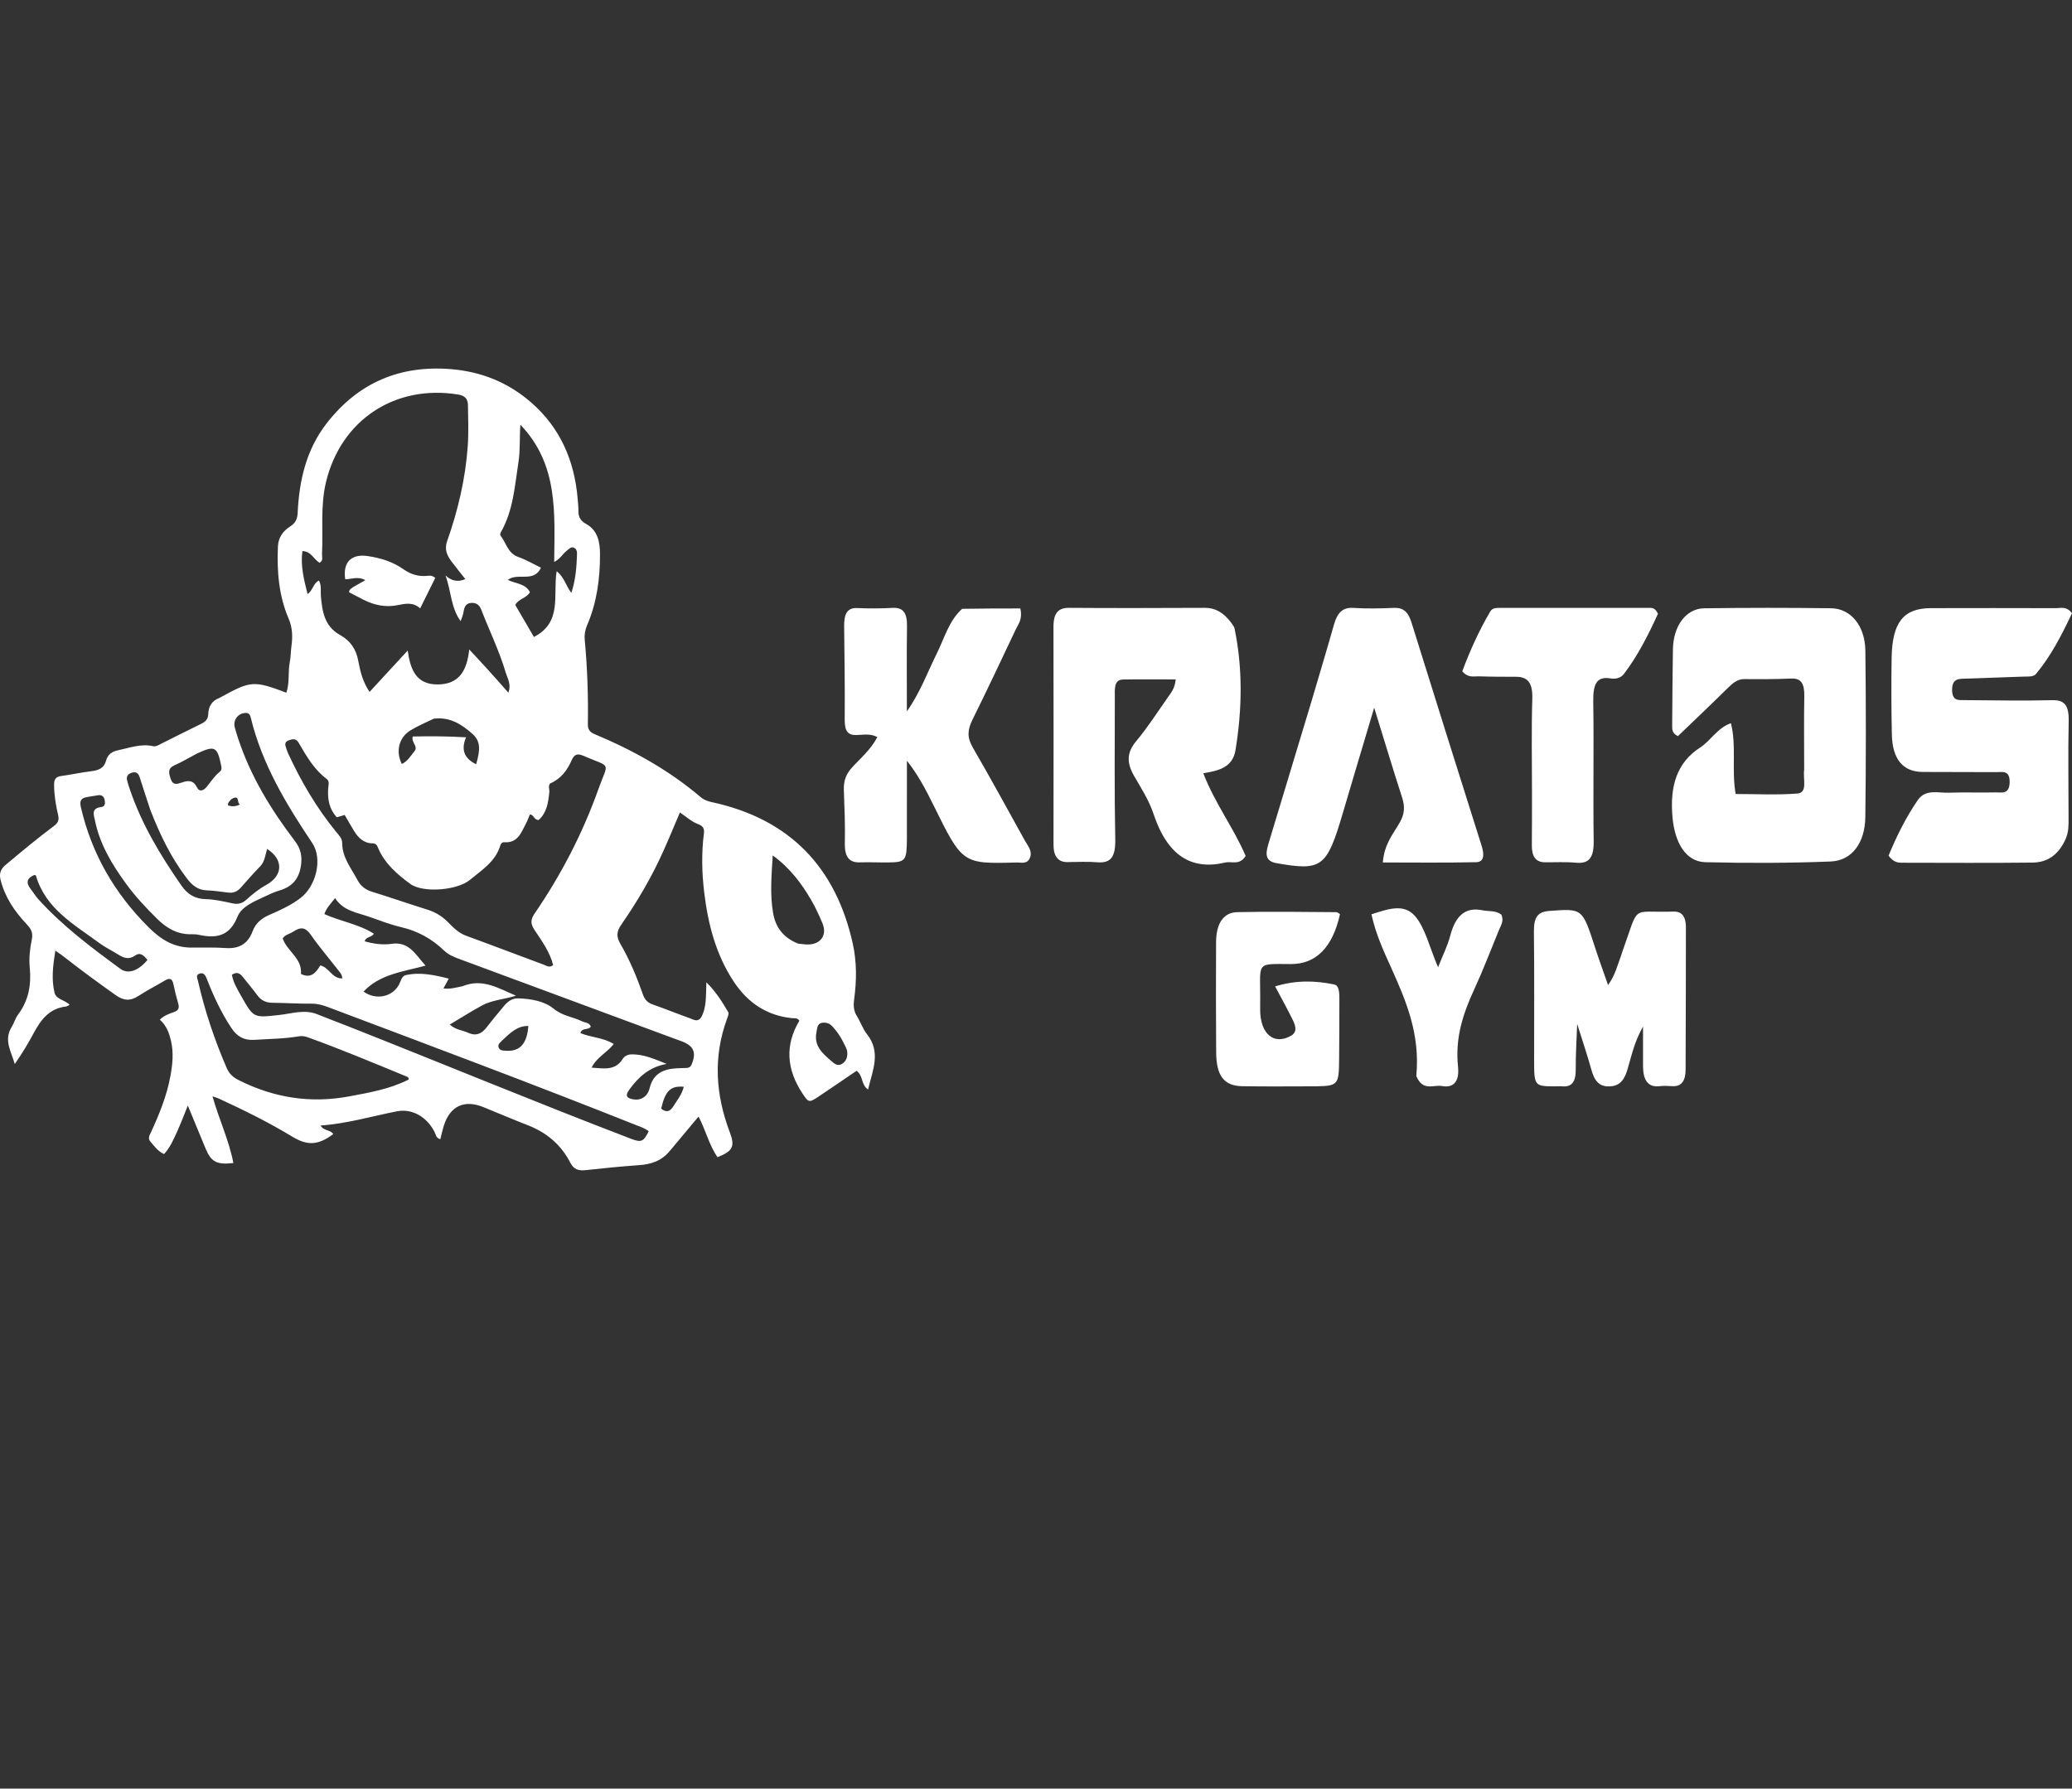 <svg width="1186" height="1024" viewBox="0 0 1186 1024" style="color: white" xmlns="http://www.w3.org/2000/svg">
<rect x="0" y="0" width="1186" height="1024" fill="#333333" stroke="none"/>
<path d="M401.321 582.521C404.605 576.425 403.973 569.989 404.322 562.354C410.007 568.047 413.474 573.754 416.84 579.481C417.336 580.325 416.601 582.053 416.154 583.267C408.114 605.109 409.601 626.707 417.704 648.159C420.8 656.355 419.545 658.966 410.719 662.507C405.855 655.627 404.055 647.173 399.837 639.259C394.008 646.182 388.698 652.554 383.414 658.904C378.557 664.741 372.686 666.592 365.622 667.084C355.5 667.789 345.396 668.823 335.305 669.912C331.282 670.346 328.5 669.701 326.398 665.598C321.185 655.421 312.933 648.428 302.228 644.256C293.696 640.931 285.269 637.335 276.788 633.879C265.685 629.355 257.516 633.22 253.966 644.721C253.21 647.171 252.684 649.691 252.038 652.235C249.519 651.51 249.487 649.588 248.792 648.187C244.652 639.844 236.27 634.455 227.159 636.247C212.727 639.086 198.573 643.326 183.494 644.37C185.363 647.632 189.206 646.662 190.747 649.3C182.079 655.728 176.023 656.036 167.284 650.74C153.731 642.527 139.541 635.529 125.162 628.905C124.278 628.498 123.32 628.251 121.638 627.667C125.334 640.881 131.119 652.85 133.581 665.856C124.051 666.959 120.829 665.182 117.651 657.493C114.412 649.658 111.173 641.824 107.506 632.954C105.244 638.509 103.501 643.227 101.416 647.789C99.36 652.286 97.417 656.905 93.924 660.73C90.33 659.129 88.368 656.184 86.101 653.595C84.397 651.647 85.696 649.818 86.513 648.042C91.255 637.735 95.495 627.256 97.553 616.026C98.759 609.449 99.445 602.856 97.943 596.222C96.907 591.648 95.44 587.281 91.501 583.797C93.905 581.383 96.733 580.413 99.481 579.463C102.048 578.574 102.791 577.189 102.024 574.574C100.948 570.906 100.046 567.178 99.262 563.436C98.584 560.197 97.118 559.705 94.357 561.365C89.361 564.368 84.128 566.994 79.256 570.177C74.608 573.214 70.823 573.002 66.181 569.702C56.131 562.555 46.186 555.288 36.489 547.674C35.208 546.669 33.842 545.773 31.679 544.23C30.311 552.783 29.341 560.602 31.235 568.39C32.173 572.244 37.066 572.388 39.865 575.252C38.933 575.72 38.415 576.173 37.854 576.234C28.438 577.259 23.479 583.627 19.398 591.266C16.139 597.368 12.556 603.296 8.459 609.164C6.435 602.104 2.021 595.494 6.663 587.987C8.059 585.73 8.748 582.992 10.319 580.894C16.343 572.855 17.985 563.876 17.034 554.092C16.501 548.604 17.13 543.059 18.238 537.703C19.036 533.846 17.592 531.607 15.153 529.007C8.368 521.774 2.852 513.71 0.365 503.878C-0.546 500.276 0.193 497.698 3.213 495.17C12.284 487.574 21.356 479.986 30.839 472.912C33.087 471.236 33.985 469.688 33.278 466.665C31.955 461.014 30.99 455.259 30.958 449.382C30.942 446.415 31.724 444.725 34.946 444.29C40.711 443.511 46.412 442.247 52.183 441.54C56.303 441.035 59.57 439.913 60.745 435.403C61.636 431.984 64.14 430.238 67.52 429.546C74.154 428.187 80.636 425.626 87.622 427.196C89.197 427.55 90.532 426.662 91.863 425.999C99.617 422.138 107.331 418.196 115.121 414.411C117.573 413.219 119.108 411.798 119.202 408.816C119.337 404.497 121.284 401.166 125.574 399.582C125.728 399.525 125.869 399.429 126.015 399.349C143.575 389.673 145.233 389.542 163.916 396.589C165.889 390.836 164.739 384.748 165.886 378.969C166.459 376.079 166.398 373.034 166.809 370.056C167.555 364.652 167.502 359.497 165.174 354.076C159.561 341.009 158.473 327.037 159.076 312.932C159.293 307.864 161.872 304.069 166.036 301.438C168.98 299.579 170.205 297.276 170.375 293.704C171.26 275.098 175.25 257.426 187.021 242.307C205.157 219.011 229 208.915 258.32 211.356C275.641 212.797 290.973 219.019 304.07 230.448C320.78 245.03 328.838 263.86 330.656 285.652C330.85 287.974 331.115 290.303 331.091 292.626C331.057 295.95 332.32 298.223 335.323 299.86C342.329 303.679 343.431 310.569 343.441 317.513C343.462 331.421 341.602 345.078 336.045 357.991C334.884 360.688 334.425 363.403 334.694 366.262C336.208 382.359 336.749 398.494 336.488 414.652C336.44 417.612 337.618 419.162 340.284 420.277C362.23 429.451 382.85 440.889 401.057 456.362C402.912 457.939 405.04 458.711 407.34 459.207C451.766 468.783 478.36 496.23 488.124 540.259C490.443 550.717 490.378 561.415 488.909 572.05C488.441 575.436 488.538 578.588 490.442 581.654C492.548 585.044 493.839 589.015 496.275 592.111C504.444 602.493 499.455 612.748 496.882 623.753C492.726 621.028 494.195 615.756 490.274 613.073C483.114 617.932 475.87 622.895 468.575 627.782C463.109 631.444 462.811 631.287 459.306 625.987C450.325 612.406 449.095 598.5 457.567 584.367C456.346 582.572 454.674 583.048 453.286 582.905C438.639 581.392 427.774 573.862 419.855 561.793C409.75 546.392 405.278 529.064 403.1 511.047C401.737 499.78 401.469 488.467 402.913 477.164C403.27 474.366 402.5 472.884 399.389 471.736C395.805 470.414 392.787 467.56 389.182 465.142C385.884 472.851 382.866 480.201 379.614 487.446C372.979 502.233 364.78 516.158 355.568 529.459C352.943 533.248 352.671 536.178 355.045 540.263C360.408 549.488 364.521 559.357 368.033 569.436C369.064 572.396 370.765 574.079 373.71 575.111C380.937 577.641 388.037 580.531 395.25 583.102C397.113 583.766 399.292 585.316 401.321 582.521ZM263.647 355.598C258.011 347.873 258.258 338.278 254.996 329.47C258.543 332.623 262.025 333.381 266.365 331.541C263.53 327.945 260.889 324.747 258.42 321.42C255.877 317.994 254.271 314.553 255.916 309.888C262.137 292.251 266.419 274.121 267.732 255.431C268.28 247.642 267.99 239.784 267.856 231.961C267.796 228.471 266.248 226.524 262.179 225.866C226.035 220.023 195.159 240.478 186.616 275.94C183.322 289.612 184.985 303.453 184.318 317.214C184.238 318.867 185.195 320.891 182.941 322.191C179.604 320.379 178.24 315.619 173.089 315.497C171.942 324.047 173.999 331.875 176.04 340.109C179.228 337.928 179.177 333.976 182.561 332.377C184.169 335.262 183.418 338.307 183.661 341.185C184.408 350.007 185.739 358.573 194.491 363.444C200.402 366.734 203.769 371.41 205.051 378.252C206.153 384.132 207.539 390.19 211.529 396.137C218.823 388.219 225.706 380.749 233.359 372.442C234.92 383.404 238.185 391.846 250.353 391.856C263.037 391.866 267.33 383.643 268.585 371.805C272.943 376.527 276.553 380.38 280.094 384.294C283.609 388.178 287.055 392.124 290.987 396.558C292.777 391.662 290.44 388.323 289.407 384.844C285.75 372.525 280.073 360.984 275.462 349.03C274.448 346.401 272.646 344.984 269.737 345.178C266.841 345.372 265.851 347.253 265.429 349.809C265.133 351.606 264.577 353.359 263.647 355.598ZM314.853 448.583C313.602 450.094 314.587 451.796 314.436 453.401C313.861 459.506 312.906 465.455 308.294 469.49C305.485 469.33 305.616 466.338 303.288 466.313C302.565 468.019 301.974 469.753 301.127 471.352C298.363 476.572 296.433 482.798 288.584 482.196C287.462 482.11 286.689 482.961 286.399 483.952C283.654 493.318 275.737 498.128 268.874 503.826C261.814 509.688 242.194 511.427 234.809 506.027C227.474 500.662 220.445 494.623 216.611 485.896C215.965 484.426 215.559 482.83 213.262 482.823C208.198 482.807 205.053 479.632 202.599 475.637C200.79 472.693 199.105 469.673 197.305 466.584C195.653 467.074 194.261 467.488 192.801 467.921C188.419 463.186 187.477 457.618 187.829 451.615C187.942 449.681 188.837 447.329 186.985 445.948C179.672 440.493 175.367 432.777 170.903 425.163C169.463 422.706 167.56 423.019 165.308 423.827C162.407 424.868 163.332 426.805 163.932 428.709C164.231 429.66 164.583 430.602 165.001 431.507C172.361 447.443 181.179 462.489 192.307 476.119C193.889 478.057 195.86 479.922 195.861 482.552C195.866 490.918 201.024 497.061 204.657 503.887C206.492 507.335 209.15 509.365 212.904 510.527C223.554 513.824 234.092 517.482 244.731 520.815C249.141 522.197 252.857 524.426 256.129 527.682C259.287 530.826 262.312 534.097 266.777 535.723C281.633 541.13 296.388 546.811 311.219 552.286C312.772 552.86 314.455 554.283 316.624 552.513C314.71 545.044 310.221 538.791 306.006 532.503C303.716 529.087 303.51 526.655 305.908 523.157C321.14 500.941 333.483 477.156 342.52 451.795C348.295 435.589 350.343 439.804 333.8 432.661C330.456 431.218 328.692 431.902 327.223 435.222C324.757 440.795 321.371 445.707 314.853 448.583ZM264.793 564.617C276.223 559.897 285.57 565.924 295.341 570.053C288.623 572.154 281.648 572.461 275.586 575.812C269.564 579.141 263.733 582.814 257.43 586.568C260.927 589.679 264.773 589.806 268.015 591.298C272.367 593.302 275.621 591.919 278.418 588.321C281.788 583.985 285.263 579.725 288.821 575.542C290.816 573.198 293.342 571.495 296.585 571.584C303.879 571.784 311.704 573.188 316.873 577.467C322.005 581.714 327.817 582.109 333.092 584.691C334.874 585.564 337.415 585.359 338.176 587.788C336.634 589.989 333.134 588.106 332.235 591.472C338.335 594.02 345.384 593.991 351.301 597.705C347.391 602.709 341.593 605.232 338.622 611.241C345.846 611.781 352.243 613.022 356.453 606.222C357.446 604.618 359.286 603.739 361.151 603.67C368.424 603.401 374.827 606.438 381.587 609.103C371.947 610.781 365.518 616.458 360.207 623.846C357.929 627.015 358.36 628.57 362.101 629.337C366.538 630.247 370.605 628.082 371.851 622.967C373.9 614.559 379.739 612.056 387.333 611.608C389.162 611.5 390.997 611.512 392.829 611.441C394.261 611.386 395.299 610.862 395.902 609.385C398.675 602.589 397.154 598.866 390.403 596.228C389.317 595.804 388.206 595.447 387.113 595.043C345.894 579.776 304.674 564.509 263.457 549.235C260.171 548.017 256.866 546.783 254.282 544.294C247.29 537.562 239.205 533.036 229.654 530.812C223.517 529.383 217.57 527.078 211.609 524.966C204.526 522.456 196.565 521.621 191.794 514.181C189.425 517.314 186.949 519.524 185.679 523.33C195.032 527.562 205.36 529.048 213.986 534.555C212.61 536.91 209.461 536.075 208.762 538.921C213.865 540.355 219.068 541.1 224.081 540.36C234.187 538.867 237.744 546.432 243.591 552.851C230.511 556.343 217.468 557.743 208.086 567.688C215.074 572.762 224.443 570.85 228.323 563.836C229.431 561.831 229.834 558.822 232.238 558.28C240.478 556.424 248.419 558.169 256.861 560.262C255.554 562.69 254.798 564.095 253.824 565.904C257.648 566.405 260.79 565.406 264.793 564.617ZM233.928 618.057C234.08 616.707 232.981 616.422 232.113 616.066C213.478 608.432 194.931 600.578 175.958 593.794C174.335 593.214 172.728 593.028 171.055 593.312C162.662 594.739 154.172 594.773 145.71 595.319C139.547 595.716 135.671 593.396 132.446 588.538C126.604 579.738 122.205 570.251 118.395 560.454C117.617 558.451 116.619 556.532 114.112 557.444C111.86 558.263 113.002 560.179 113.355 561.738C117.234 578.829 122.812 595.351 129.759 611.436C131.18 614.726 133.384 616.756 136.512 618.334C156.656 628.491 177.736 631.874 199.994 627.671C211.434 625.51 222.925 623.607 233.928 618.057ZM111.128 542.496C117.124 542.562 123.142 542.33 129.111 542.769C136.811 543.337 141.932 540.354 144.608 533.118C146.336 528.447 149.742 525.707 154.302 523.73C160.396 521.089 166.49 518.287 171.852 514.258C181.081 507.323 184.705 491.598 178.799 482.766C163.839 460.397 149.991 437.524 143.573 410.975C143.226 409.539 142.69 408.139 140.643 408.179C136.229 408.267 133.217 412.245 134.429 416.615C135.006 418.698 135.641 420.767 136.317 422.821C143.439 444.446 155.134 463.568 168.826 481.535C172.109 485.843 173.029 490.09 172.28 495.451C171.199 503.199 167.226 507.688 159.906 509.836C156.89 510.721 154.001 512.108 151.145 513.461C145.242 516.256 138.274 518.959 135.869 524.957C131.361 536.202 123.575 537.349 113.573 535.152C112.127 534.835 110.587 534.877 109.09 534.879C101.238 534.892 95.218 531.29 89.776 525.884C83.376 519.528 77.225 512.98 71.948 505.678C64.106 494.825 57.187 483.459 54.438 470.101C53.743 466.72 51.928 462.642 58.08 462.019C60.135 461.811 60.285 459.79 59.918 458.014C59.529 456.131 58.398 455.02 56.4 455.261C54.257 455.52 52.139 455.979 50.002 456.304C46.565 456.828 45.386 458.22 46.275 462.07C52.442 488.78 65.562 511.42 84.916 530.746C92.07 537.889 99.733 542.932 111.128 542.496ZM323.819 315.785C321.856 317.448 320.654 319.955 317.222 321.724C317.429 293.837 319.734 265.955 297.853 243.148C297.322 250.979 297.811 257.751 296.774 264.467C294.649 278.22 293.811 292.261 286.665 304.751C286.375 305.257 286.174 306.235 286.449 306.58C289.762 310.738 290.62 316.767 296.673 318.888C301.159 320.46 305.327 322.938 309.638 325.012C305.52 333.856 296.43 327.575 290.666 332.003C295.082 334.228 300.757 333.976 303.328 339.044C301.432 342.528 296.865 342.694 294.924 346.337C298.453 352.389 302.004 358.477 305.616 364.67C322.117 356.169 316.354 340.535 318.642 327.031C323.061 330.566 323.947 335.468 327.023 339.435C329.423 332.261 329.983 325.205 330.253 318.114C330.316 316.479 330.425 314.558 328.685 313.655C326.821 312.689 325.653 314.369 323.819 315.785ZM199.056 587.487C253.073 608.837 306.728 631.1 360.971 651.885C367.069 654.221 368.259 653.8 371.323 647.658C369.099 645.861 366.375 645.055 363.775 644.019C305.5 620.778 246.73 598.829 188.034 576.685C184.921 575.51 181.85 574.579 178.381 574.611C170.897 574.681 163.41 574.182 155.923 574.102C152.304 574.063 149.547 572.835 147.369 569.898C144.693 566.289 141.796 562.843 138.994 559.328C137.403 557.331 135.627 556.094 132.736 558.081C133.51 562.499 135.837 566.316 138.016 570.186C145.248 583.03 145.216 582.685 159.903 581.086C167.045 580.308 174.304 577.748 181.591 580.674C187.15 582.907 192.748 585.044 199.056 587.487ZM456.807 540.226C458.791 540.407 460.782 540.792 462.76 540.732C469.988 540.513 473.548 535.157 470.75 528.527C468.876 524.087 466.848 519.672 464.442 515.504C458.852 505.814 452.21 496.96 442.306 489.739C441.602 501.269 440.667 512.004 442.514 522.717C443.909 530.807 448.243 536.792 456.807 540.226ZM85.978 463.512C83.965 457.35 81.916 451.198 79.958 445.018C79.234 442.731 77.991 441.644 75.522 442.372C73.228 443.049 72.172 444.481 72.76 446.854C73.159 448.464 73.698 450.043 74.226 451.617C80.97 471.703 91.78 489.603 103.767 506.898C107.242 511.912 111.453 514.631 117.792 514.771C122.891 514.884 127.999 516.1 133.029 517.176C136.089 517.831 138.493 517.354 140.819 515.261C144.404 512.033 148.132 508.966 152.4 506.628C162.046 501.342 162.369 492.089 152.914 486.026C151.785 489.481 151.623 493.236 148.894 496.043C145.068 499.978 141.42 504.091 137.799 508.218C135.873 510.413 133.596 511.356 130.724 511.029C126.598 510.559 122.477 509.869 118.338 509.731C113.119 509.558 109.865 506.71 106.913 502.834C97.949 491.066 91.575 477.94 85.978 463.512ZM248.306 411.45C243.837 413.655 239.167 415.533 234.947 418.14C228.286 422.256 226.395 430.126 229.981 437.385C233.359 435.891 235.062 432.705 237.225 430.088C239.561 427.263 235.242 425.055 236.259 421.661C246.21 421.433 256.242 421.499 266.775 422.109C263.656 429.36 265.903 434.358 272.539 437.541C275.149 428.678 274.963 424.105 270.229 419.977C264.253 414.766 257.627 410.332 248.306 411.45ZM167.53 533.596C165.598 534.79 163.105 535.14 161.808 537.294C164.315 544.635 173.081 548.61 172.249 557.589C177.939 560.446 180.846 556.88 183.327 552.725C188.407 553.787 190.021 560.377 195.948 560.137C195.746 557.671 194.338 556.398 193.252 555.001C188.145 548.425 182.692 542.092 177.964 535.256C175.011 530.985 172.192 530.315 167.53 533.596ZM69.427 555.047C73.815 557.682 79.299 555.699 84.433 549.559C82.537 547.396 80.512 544.84 77.393 547.039C73.841 549.543 70.918 548.52 67.774 546.56C64.099 544.268 60.154 542.357 56.688 539.792C42.329 529.169 26.07 520.266 20.569 501.302C20.512 501.107 20.021 501.038 19.718 500.903C15.448 502.653 14.654 505.29 17.565 508.981C19.007 510.81 20.189 512.861 21.741 514.585C35.655 530.039 52.187 542.428 69.427 555.047ZM111.863 431.893C107.899 433.986 104.032 436.3 99.943 438.111C95.818 439.938 96.62 442.602 97.685 445.876C98.921 449.676 101.296 448.963 103.96 448.038C107.505 446.807 110.564 446.402 112.701 450.712C114.202 453.739 116.554 452.568 118.275 450.511C120.721 447.588 122.725 444.29 125.762 441.876C126.976 440.911 126.896 439.714 126.602 438.285C124.367 427.422 122.964 426.682 112.968 431.315C112.817 431.385 112.671 431.464 111.863 431.893ZM482.454 596.235C480.918 593.074 478.826 590.286 476.508 587.681C474.833 585.798 472.418 585.1 470.154 585.662C467.677 586.278 467.767 588.845 467.335 590.979C465.779 598.657 470.649 602.97 475.627 607.258C477.395 608.782 479.249 610.617 481.779 609.191C484.544 607.632 485.314 604.8 484.903 601.892C484.658 600.157 483.556 598.542 482.454 596.235ZM287.622 595.502C286.514 596.834 284.429 597.899 285.559 600.023C286.433 601.667 288.379 601.504 290.025 601.584C297.659 601.954 301.732 597.409 302.417 587.374C296.14 587.269 292.182 591.253 287.622 595.502ZM391.404 622.182C383.819 621.564 380.831 624.439 378.444 634.686C381.227 637.045 383.444 636.522 385.352 633.474C387.552 629.962 390.267 626.756 391.404 622.182ZM132.344 457.578C131.648 458.627 130.243 459.286 130.538 461.135C132.696 461.799 134.859 461.869 137.417 460.515C135.282 459.985 137.671 454.385 132.344 457.578Z" fill="currentColor"/>
<path d="M704.73 356.525C705.651 357.969 706.412 358.703 706.606 359.635C711.454 382.852 710.974 406.402 707.178 429.512C705.493 439.773 696.792 441.331 688.752 442.703C695.582 460.273 706.007 473.742 713 490.022C709.457 495.665 705.075 492.926 701.34 493.808C681.946 498.391 668.211 489.902 660.231 465.876C657.615 458.002 653.085 451.108 649.079 444.1C644.882 436.757 644.839 430.904 650.401 424.261C656.925 416.471 662.628 407.531 668.619 399.011C670.365 396.528 672.447 394.192 672.966 388.975C662.608 388.975 652.714 388.847 642.824 389.026C637.518 389.123 638.118 394.477 638.117 398.946C638.115 426.145 637.823 453.355 638.369 480.536C638.578 490.95 635.561 494.284 628.041 493.658C622.386 493.188 616.69 493.527 611.012 493.557C605.728 493.586 603.011 490.481 603.018 483.428C603.06 441.933 603.088 400.437 603 358.942C602.983 350.86 605.826 347.954 611.945 348.001C637.9 348.2 663.857 348.085 689.813 348.001C695.57 347.982 700.331 350.66 704.73 356.525Z" fill="currentColor"/>
<path d="M1032.7 440.534C1032.7 425.935 1032.51 412.306 1032.77 398.691C1032.89 391.748 1031.21 388.229 1025.38 388.476C1016.41 388.856 1007.43 388.892 998.456 388.79C994.606 388.747 991.855 391.052 988.974 393.898C979.338 403.418 969.546 412.678 960.445 421.43C957.192 419.952 957.13 417.773 957.145 415.687C957.253 401.02 957.314 386.35 957.569 371.686C957.802 358.321 965.065 348.4 975.48 348.256C999.69 347.922 1023.91 347.915 1048.12 348.232C1059.32 348.378 1067.54 358.239 1067.72 372.47C1068.11 404.249 1068.09 436.046 1067.7 467.824C1067.52 482.575 1059.98 492.739 1047.93 493.217C1024.01 494.166 1000.05 494.191 976.123 493.619C964.917 493.351 958.685 482.41 957.359 468.223C955.632 449.74 960.01 436.455 973.129 427.99C979.075 424.153 983.289 416.529 990.758 414.059C994.064 426.978 991.046 440.153 993.461 454.576C1005.16 454.576 1017.01 455.236 1028.8 454.304C1034.91 453.82 1031.9 446.106 1032.7 440.534Z" fill="currentColor"/>
<path d="M1182.3 480.472C1177.82 490.316 1171.06 493.752 1163.46 493.84C1138.54 494.128 1113.62 493.943 1088.7 493.924C1086.23 493.922 1083.81 493.644 1081 489.891C1085.57 478.761 1091.1 467.679 1097.77 458.002C1102.17 451.62 1109.47 454.05 1115.58 453.833C1124.51 453.517 1133.46 453.854 1142.4 453.662C1145.69 453.592 1150.13 454.998 1150.31 447.975C1150.5 440.726 1146.04 442.092 1142.73 442.063C1128.64 441.941 1114.55 442.081 1100.47 441.955C1089.22 441.854 1083.2 434.681 1082.89 420.497C1082.57 405.859 1082.52 391.197 1082.76 376.558C1083.1 356.215 1089.63 348.195 1105.28 348.172C1129.12 348.137 1152.96 348.089 1176.8 348.186C1179.62 348.197 1182.77 346.889 1186 351.061C1180.13 363.56 1173.81 375.84 1165.3 385.931C1163.84 387.66 1160.68 387.268 1158.29 387.368C1146.92 387.844 1135.55 388.096 1124.19 388.552C1120.92 388.684 1117.38 388.696 1117.38 394.894C1117.37 401.331 1121.02 400.813 1124.24 400.834C1141.04 400.94 1157.84 401.276 1174.63 400.867C1181.61 400.698 1184.3 403.656 1184.1 412.918C1183.7 431.421 1184.04 449.949 1184.03 468.466C1184.03 472.292 1184.21 476.192 1182.3 480.472Z" fill="currentColor"/>
<path d="M550.747 348.554C562.419 348.345 573.406 348.345 584.032 348.345C585.432 354.509 582.891 357.238 581.406 360.369C573.215 377.641 565.092 394.973 556.634 412.029C553.792 417.761 553.441 422.159 556.809 427.952C567.041 445.552 576.821 463.586 586.754 481.472C588.297 484.252 590.897 487.05 589.69 490.666C588.227 495.046 584.561 493.715 581.697 493.792C550.866 494.622 550.887 494.58 534.283 460.913C529.968 452.165 525.468 443.567 519.112 435.522C519.112 450.307 519.151 465.093 519.101 479.878C519.057 492.79 518.422 493.618 508.567 493.756C503.135 493.832 497.698 493.53 492.27 493.714C486.166 493.921 483.39 490.794 483.579 482.532C483.81 472.446 483.384 462.323 483.016 452.23C482.819 446.839 484.45 443.003 487.562 439.552C492.445 434.138 498.06 429.681 502.214 421.993C497.981 419.745 493.906 420.786 490.014 420.829C485.062 420.884 483.46 418.241 483.509 411.966C483.648 394.188 483.39 376.404 483.192 358.623C483.119 352.067 484.568 347.875 490.538 348.127C497.321 348.414 504.127 348.405 510.906 348.024C516.815 347.693 519.272 350.722 519.16 358.403C518.932 374.055 519.092 389.716 519.092 407.263C526.733 396.464 530.891 384.838 536.19 374.201C540.534 365.482 543.215 355.236 550.747 348.554Z" fill="currentColor"/>
<path d="M751.001 400.484C755.337 385.676 759.587 371.694 763.556 357.58C765.481 350.736 768.665 347.659 774.465 348.03C782.265 348.529 790.107 348.366 797.919 348.018C802.873 347.798 805.938 349.986 807.86 356.164C821.174 398.952 834.637 441.663 848.111 484.367C849.591 489.057 849.623 493.504 845.063 493.61C827.417 494.022 809.762 493.778 791.524 493.778C792.358 483.025 797.555 477.391 801.209 470.895C803.954 466.016 804.287 461.946 802.54 456.539C797.36 440.518 792.499 424.325 786.577 405.171C782.578 418.562 779.497 428.852 776.433 439.149C773.813 447.954 771.2 456.764 768.602 465.58C759.426 496.717 756.601 498.727 730.579 494.158C722.872 492.805 724.852 487.058 726.584 481.305C734.619 454.604 742.721 427.936 751.001 400.484Z" fill="currentColor"/>
<path d="M928.031 546.709C928.378 545.665 928.455 545.327 928.569 545.011C938.714 516.96 932.817 522.729 957.932 521.893C962.779 521.731 964.998 524.924 965 530.73C965.007 557.978 964.92 585.226 964.826 612.474C964.803 618.862 962.379 622.166 957.234 621.848C954.798 621.698 952.336 621.575 949.914 621.855C943.214 622.628 940.457 618.319 940.459 610.192C940.46 603.569 940.459 596.946 940.459 587.734C935.345 596.678 933.778 604.985 931.432 612.688C929.463 619.152 926.427 621.859 921.058 621.984C915.488 622.115 912.658 618.894 910.904 612.481C908.748 604.603 906.121 596.94 902.758 586.174C902.391 596.877 901.853 604.535 901.945 612.181C902.032 619.441 899.607 622.472 894.121 621.941C892.772 621.81 891.409 621.946 890.053 621.948C878.325 621.966 878.126 621.701 878.126 606.917C878.126 582.462 878.283 558.004 878.003 533.554C877.907 525.159 880.103 521.999 886.846 521.517C905.725 520.17 905.671 519.799 912.934 542.273C915.181 549.224 917.688 556.036 920.437 563.954C924.524 558.354 925.811 552.632 928.031 546.709Z" fill="currentColor"/>
<path d="M876.898 453.486C876.907 434.976 876.526 417.493 877.082 400.059C877.382 390.645 874.252 387.47 867.655 387.465C860.575 387.46 853.493 387.456 846.416 387.215C843.543 387.117 840.41 388.272 837 384.318C841.414 372.456 846.662 360.893 852.991 350.121C854.241 347.993 856.347 348.032 858.272 348.031C886.868 348.009 915.464 347.983 944.059 348.015C945.631 348.017 947.382 347.905 949 351.4C943.569 363.295 937.488 375.417 929.524 385.831C927.553 388.407 924.528 388.852 921.812 388.397C913.521 387.01 911.828 392.24 911.971 401.799C912.37 428.332 911.829 454.888 912.215 481.423C912.358 491.243 909.438 494.592 902.134 493.916C896.171 493.364 890.157 493.725 884.166 493.658C879.131 493.603 876.738 490.409 876.818 483.87C876.938 474.093 876.879 464.313 876.898 453.486Z" fill="currentColor"/>
<path d="M753.106 621.933C738.534 621.934 724.745 622.121 710.961 621.865C700.561 621.672 696.212 615.88 696.129 602.454C695.998 581.445 695.945 560.433 696.073 539.425C696.138 528.754 700.229 522.407 708.162 522.22C727.075 521.774 745.999 522.127 764.918 522.228C765.62 522.232 766.32 522.984 767 523.375C762.805 542.376 753.267 551.992 738.924 551.941C717.756 551.865 721.668 550.344 721.316 574.961C721.301 576.011 721.31 577.062 721.31 578.113C721.318 591.943 729.227 598.585 739.001 592.956C742.742 590.802 741.523 587.177 740.108 584.232C737.146 578.064 733.824 572.185 729.878 564.729C741.678 561.097 752.711 561.337 763.695 563.623C766.785 564.266 766.646 569.036 766.648 572.529C766.656 583.734 766.601 594.939 766.509 606.143C766.384 621.192 765.965 621.685 753.106 621.933Z" fill="currentColor"/>
<path d="M810.681 616.025C812.985 591.748 804.698 572.747 796.11 553.646C791.974 544.447 787.615 535.191 785 523.463C793.826 520.672 803.272 516.913 809.851 524.353C815.736 531.009 818.318 542.568 823.138 553.78C825.823 546.943 828.579 541.551 830.13 535.631C833.23 523.804 839.128 519.202 848.539 521.148C852.196 521.904 856.058 521.117 859.367 523.629C860.991 527.268 859.104 529.767 858.015 532.418C853.344 543.789 848.944 555.373 843.846 566.416C837.509 580.14 832.816 594.117 834.556 610.668C835.466 619.328 831.853 622.969 825.436 621.781C820.466 620.862 814.418 625.065 810.681 616.025Z" fill="currentColor"/>
<path d="M202.494 335.897C204.781 334.58 206.771 333.461 209.08 332.163C205.041 329.797 201.255 331.588 197.618 331.658C196.124 322.013 201 317.036 210.206 318.327C217.746 319.385 224.818 321.574 231.095 326.001C235.049 328.79 239.388 330.141 244.271 329.708C245.704 329.581 247.265 329.224 249.134 330.866C246.4 336.391 243.585 342.081 240.513 348.291C236.26 344.518 231.922 345.61 227.497 346.482C220.708 347.82 214.252 346.486 208.127 343.397C205.344 341.993 202.585 340.54 199.837 339.121C199.755 337.337 201.223 336.914 202.494 335.897Z" fill="currentColor"/>
</svg>
